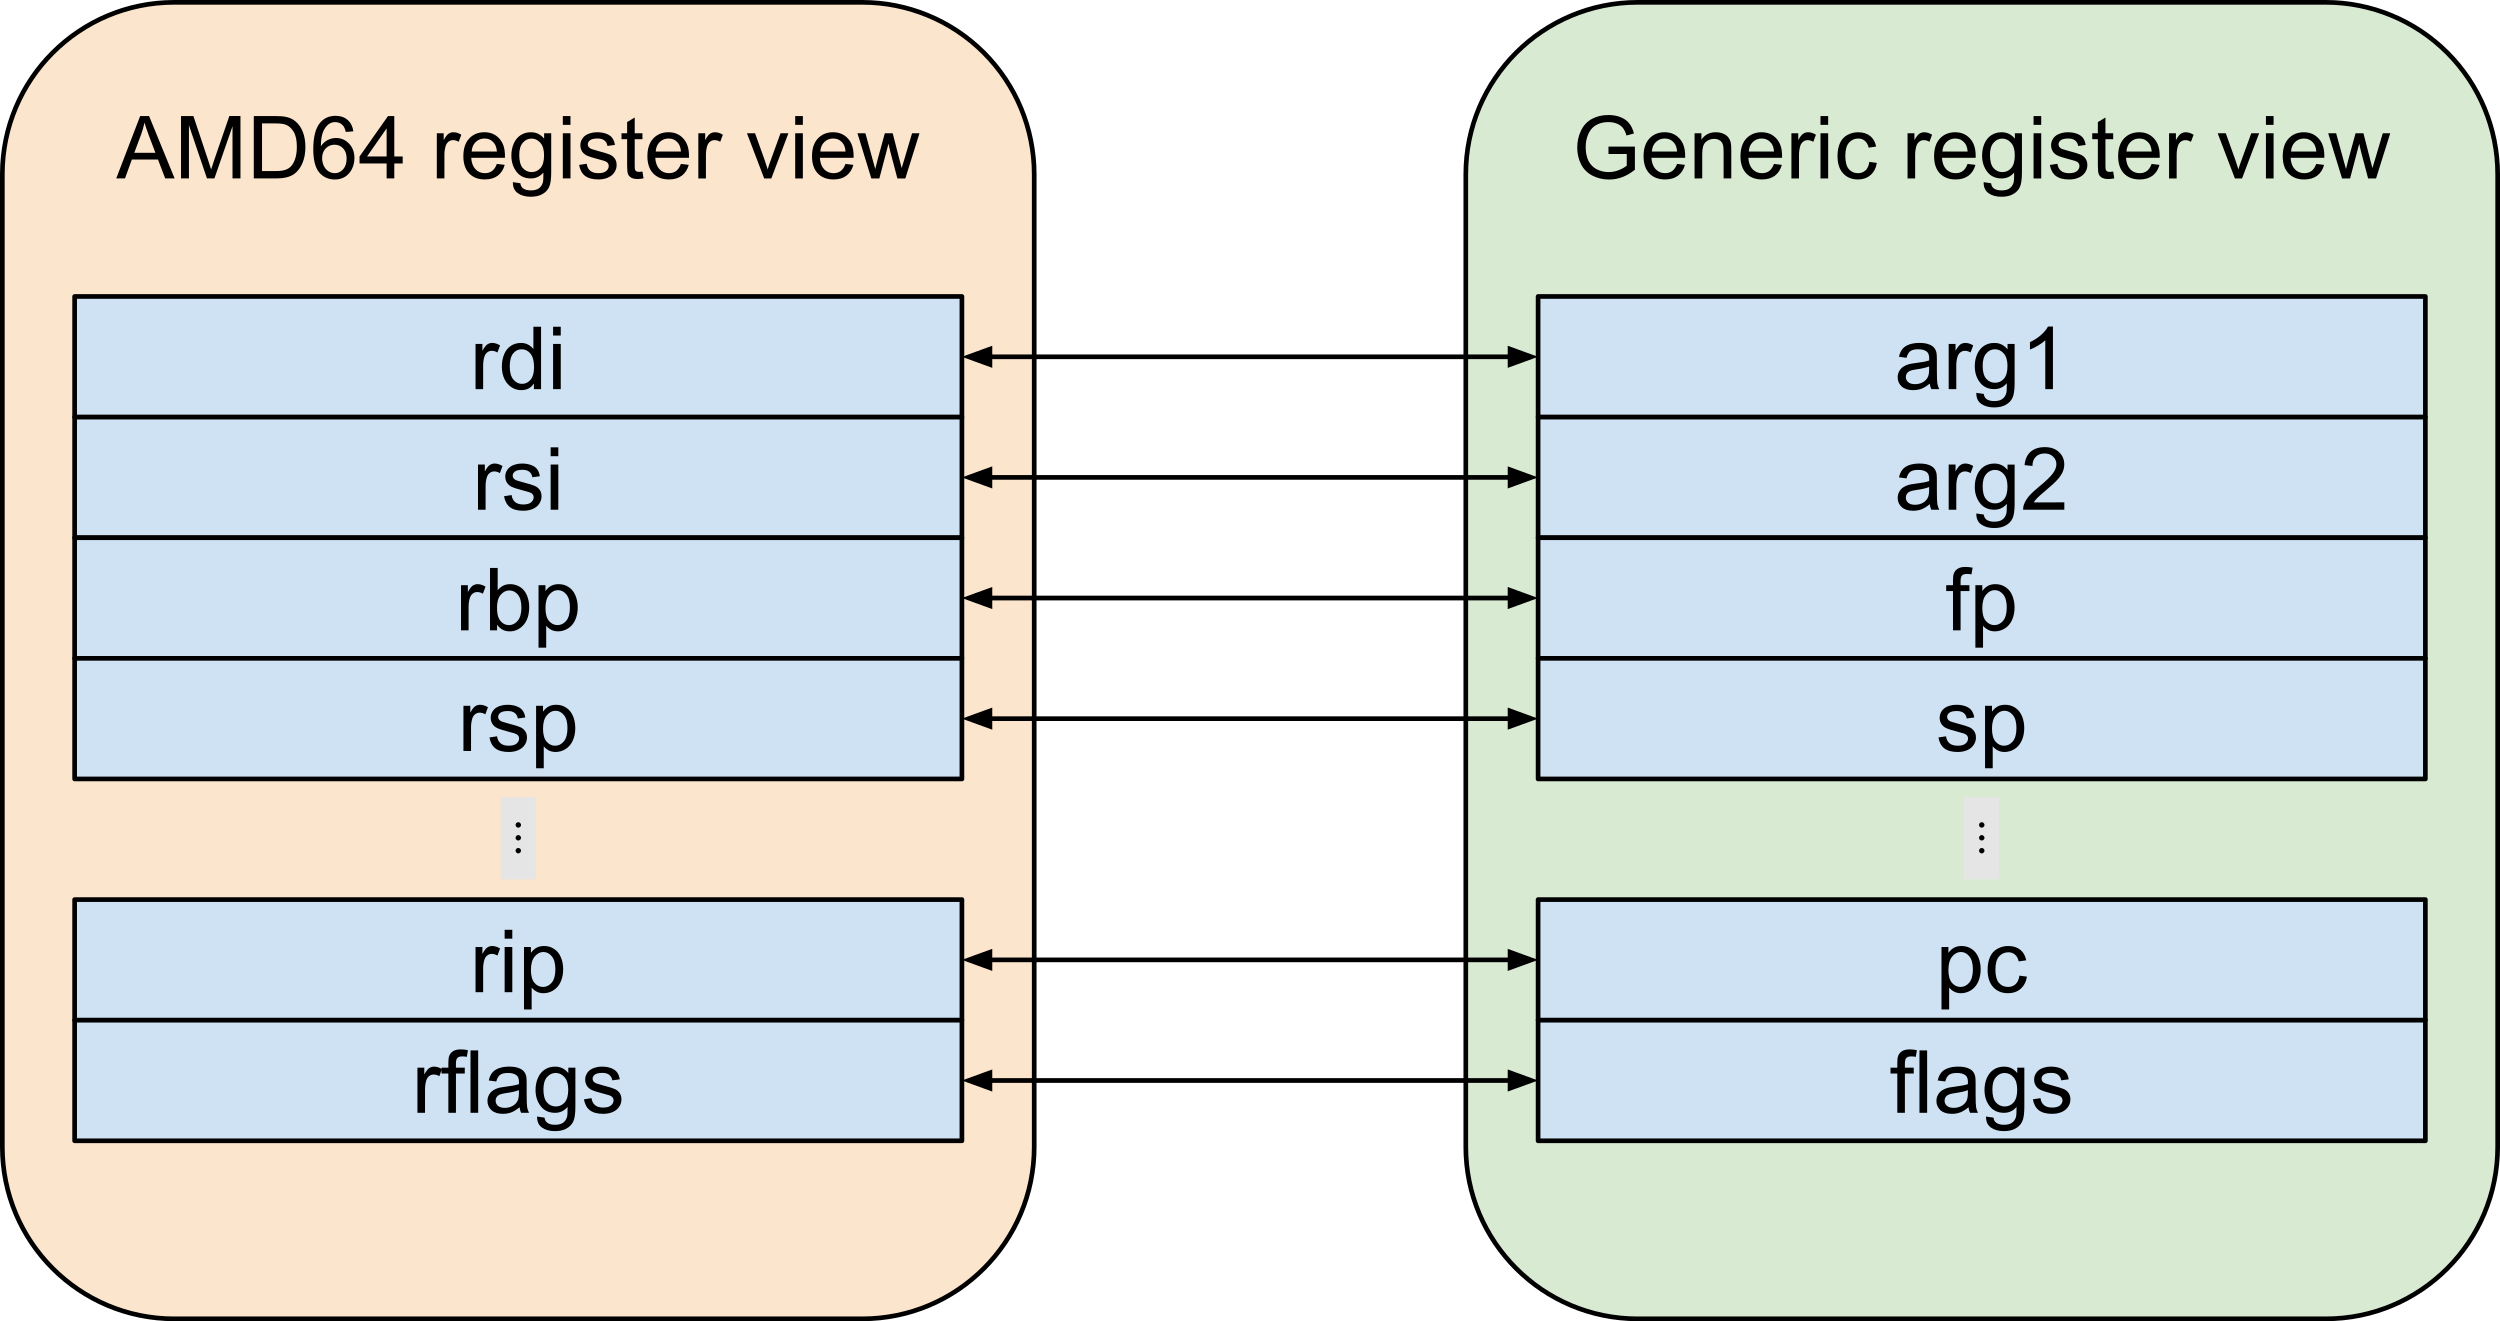 <?xml version="1.0" encoding="UTF-8" standalone="no"?>
<svg
   xmlns:dc="http://purl.org/dc/elements/1.1/"
   xmlns:cc="http://creativecommons.org/ns#"
   xmlns:rdf="http://www.w3.org/1999/02/22-rdf-syntax-ns#"
   xmlns:svg="http://www.w3.org/2000/svg"
   xmlns="http://www.w3.org/2000/svg"
   xmlns:sodipodi="http://sodipodi.sourceforge.net/DTD/sodipodi-0.dtd"
   xmlns:inkscape="http://www.inkscape.org/namespaces/inkscape"
   version="1.1"
   viewBox="0 0 535.304 282.89"
   fill="none"
   stroke="none"
   stroke-linecap="square"
   stroke-miterlimit="10"
   id="svg157"
   sodipodi:docname="debugger-register-view.svg"
   width="535.304"
   height="282.89"
   inkscape:version="1.0.1 (3bc2e813f5, 2020-09-07)">
  <defs
     id="defs161" />
  <sodipodi:namedview
     pagecolor="#ffffff"
     bordercolor="#666666"
     borderopacity="1"
     objecttolerance="10"
     gridtolerance="10"
     guidetolerance="10"
     inkscape:pageopacity="0"
     inkscape:pageshadow="2"
     inkscape:window-width="1364"
     inkscape:window-height="747"
     id="namedview159"
     showgrid="false"
     inkscape:zoom="1.0685185"
     inkscape:cx="291.32153"
     inkscape:cy="141.67529"
     inkscape:window-x="0"
     inkscape:window-y="19"
     inkscape:window-maximized="0"
     inkscape:current-layer="g155" />
  <clipPath
     id="p.0">
    <path
       d="M 0,0 H 720 V 540 H 0 Z"
       clip-rule="nonzero"
       id="path2" />
  </clipPath>
  <g
     clip-path="url(#p.0)"
     id="g155"
     transform="translate(-68.678,-16.02)">
    <path
       fill="#000000"
       fill-opacity="0"
       d="M 0,0 H 720 V 540 H 0 Z"
       fill-rule="evenodd"
       id="path5" />
    <path
       fill="#fce5cd"
       d="m 69.178,53.345 v 0 c 0,-20.338 16.487,-36.825 36.825,-36.825 h 147.295 v 0 c 9.767,0 19.133,3.88 26.039,10.786 6.906,6.906 10.786,16.273 10.786,26.039 V 261.585 c 0,20.338 -16.487,36.825 -36.825,36.825 h -147.295 c -20.338,0 -36.825,-16.487 -36.825,-36.825 z"
       fill-rule="evenodd"
       id="path7" />
    <path
       stroke="#000000"
       stroke-width="1"
       stroke-linejoin="round"
       stroke-linecap="butt"
       d="m 69.178,53.345 v 0 c 0,-20.338 16.487,-36.825 36.825,-36.825 h 147.295 v 0 c 9.767,0 19.133,3.88 26.039,10.786 6.906,6.906 10.786,16.273 10.786,26.039 V 261.585 c 0,20.338 -16.487,36.825 -36.825,36.825 h -147.295 c -20.338,0 -36.825,-16.487 -36.825,-36.825 z"
       fill-rule="evenodd"
       id="path9" />
    <path
       fill="#000000"
       d="m 93.567,54.225 5.125,-13.359 h 1.906 l 5.469,13.359 h -2.016 l -1.547,-4.047 h -5.594 l -1.469,4.047 z m 3.859,-5.484 h 4.531 l -1.406,-3.703 q -0.625,-1.688 -0.938,-2.766 -0.266,1.281 -0.719,2.547 z m 10.006,5.484 V 40.866 h 2.656 l 3.156,9.453 q 0.438,1.328 0.641,1.984 0.234,-0.734 0.703,-2.141 l 3.203,-9.297 h 2.375 V 54.225 H 118.463 V 43.053 l -3.875,11.172 h -1.594 l -3.859,-11.375 v 11.375 z m 15.588,0 V 40.866 h 4.609 q 1.547,0 2.375,0.203 1.141,0.25 1.953,0.953 1.062,0.891 1.578,2.281 0.531,1.391 0.531,3.172 0,1.516 -0.359,2.703 -0.359,1.172 -0.922,1.938 -0.547,0.766 -1.203,1.219 -0.656,0.438 -1.594,0.672 -0.938,0.219 -2.141,0.219 z m 1.766,-1.578 h 2.859 q 1.312,0 2.062,-0.234 0.75,-0.25 1.203,-0.703 0.625,-0.625 0.969,-1.688 0.359,-1.062 0.359,-2.578 0,-2.094 -0.688,-3.219 -0.688,-1.125 -1.672,-1.5 -0.703,-0.281 -2.281,-0.281 h -2.812 z m 19.551,-8.5 -1.625,0.125 q -0.219,-0.969 -0.625,-1.406 -0.656,-0.703 -1.641,-0.703 -0.781,0 -1.375,0.438 -0.766,0.562 -1.219,1.656 -0.453,1.078 -0.469,3.078 0.594,-0.891 1.453,-1.328 0.859,-0.438 1.797,-0.438 1.641,0 2.781,1.203 1.156,1.203 1.156,3.109 0,1.266 -0.547,2.344 -0.531,1.078 -1.484,1.656 -0.938,0.578 -2.141,0.578 -2.062,0 -3.359,-1.5 -1.281,-1.516 -1.281,-4.984 0,-3.875 1.422,-5.625 1.25,-1.531 3.375,-1.531 1.562,0 2.562,0.891 1.016,0.875 1.219,2.438 z m -6.688,5.75 q 0,0.844 0.359,1.625 0.359,0.766 1,1.172 0.641,0.406 1.359,0.406 1.031,0 1.781,-0.828 0.75,-0.844 0.75,-2.281 0,-1.391 -0.734,-2.188 -0.734,-0.797 -1.859,-0.797 -1.109,0 -1.891,0.797 -0.766,0.797 -0.766,2.094 z m 13.813,4.328 v -3.203 h -5.797 v -1.5 l 6.094,-8.656 h 1.344 v 8.656 h 1.797 v 1.5 h -1.797 v 3.203 z m 0,-4.703 v -6.016 l -4.188,6.016 z m 10.747,4.703 v -9.672 h 1.469 v 1.469 q 0.562,-1.031 1.031,-1.359 0.484,-0.328 1.062,-0.328 0.828,0 1.688,0.531 l -0.562,1.516 q -0.609,-0.359 -1.203,-0.359 -0.547,0 -0.969,0.328 -0.422,0.328 -0.609,0.891 -0.281,0.875 -0.281,1.922 v 5.062 z m 12.853,-3.109 1.688,0.203 q -0.406,1.484 -1.484,2.312 -1.078,0.812 -2.766,0.812 -2.125,0 -3.375,-1.297 -1.234,-1.312 -1.234,-3.672 0,-2.453 1.25,-3.797 1.266,-1.344 3.266,-1.344 1.938,0 3.156,1.328 1.234,1.312 1.234,3.703 0,0.156 0,0.438 h -7.219 q 0.094,1.594 0.906,2.453 0.812,0.844 2.016,0.844 0.906,0 1.547,-0.469 0.641,-0.484 1.016,-1.516 z m -5.391,-2.656 h 5.406 q -0.109,-1.219 -0.625,-1.828 -0.781,-0.953 -2.031,-0.953 -1.125,0 -1.906,0.766 -0.766,0.75 -0.844,2.016 z m 8.829,6.562 1.594,0.234 q 0.109,0.75 0.562,1.078 0.609,0.453 1.672,0.453 1.141,0 1.75,-0.453 0.625,-0.453 0.844,-1.266 0.125,-0.5 0.109,-2.109 -1.062,1.266 -2.672,1.266 -2,0 -3.094,-1.438 -1.094,-1.438 -1.094,-3.453 0,-1.391 0.5,-2.562 0.516,-1.172 1.453,-1.797 0.953,-0.641 2.25,-0.641 1.703,0 2.812,1.375 v -1.156 h 1.516 v 8.359 q 0,2.266 -0.469,3.203 -0.453,0.938 -1.453,1.484 -0.984,0.547 -2.453,0.547 -1.719,0 -2.797,-0.781 -1.062,-0.766 -1.031,-2.344 z m 1.359,-5.812 q 0,1.906 0.75,2.781 0.766,0.875 1.906,0.875 1.125,0 1.891,-0.859 0.766,-0.875 0.766,-2.734 0,-1.781 -0.797,-2.672 -0.781,-0.906 -1.891,-0.906 -1.094,0 -1.859,0.891 -0.766,0.875 -0.766,2.625 z m 9.329,-6.453 v -1.891 h 1.641 v 1.891 z m 0,11.469 v -9.672 h 1.641 v 9.672 z m 3.489,-2.891 1.625,-0.25 q 0.125,0.969 0.75,1.5 0.625,0.516 1.75,0.516 1.125,0 1.672,-0.453 0.547,-0.469 0.547,-1.094 0,-0.547 -0.484,-0.875 -0.328,-0.219 -1.672,-0.547 -1.812,-0.469 -2.516,-0.797 -0.688,-0.328 -1.047,-0.906 -0.359,-0.594 -0.359,-1.312 0,-0.641 0.297,-1.188 0.297,-0.562 0.812,-0.922 0.375,-0.281 1.031,-0.469 0.672,-0.203 1.422,-0.203 1.141,0 2,0.328 0.859,0.328 1.266,0.891 0.422,0.562 0.578,1.5 l -1.609,0.219 q -0.109,-0.75 -0.641,-1.172 -0.516,-0.422 -1.469,-0.422 -1.141,0 -1.625,0.375 -0.469,0.375 -0.469,0.875 0,0.312 0.188,0.578 0.203,0.266 0.641,0.438 0.234,0.094 1.438,0.422 1.75,0.453 2.438,0.75 0.688,0.297 1.078,0.859 0.391,0.562 0.391,1.406 0,0.828 -0.484,1.547 -0.469,0.719 -1.375,1.125 -0.906,0.391 -2.047,0.391 -1.875,0 -2.875,-0.781 -0.984,-0.781 -1.25,-2.328 z m 13.562,1.422 0.234,1.453 q -0.688,0.141 -1.234,0.141 -0.891,0 -1.391,-0.281 -0.484,-0.281 -0.688,-0.734 -0.203,-0.469 -0.203,-1.938 v -5.578 h -1.203 v -1.266 h 1.203 v -2.391 l 1.625,-0.984 v 3.375 h 1.656 v 1.266 h -1.656 v 5.672 q 0,0.688 0.078,0.891 0.094,0.203 0.281,0.328 0.203,0.109 0.578,0.109 0.266,0 0.719,-0.062 z m 8.23,-1.641 1.688,0.203 q -0.406,1.484 -1.484,2.312 -1.078,0.812 -2.766,0.812 -2.125,0 -3.375,-1.297 -1.234,-1.312 -1.234,-3.672 0,-2.453 1.25,-3.797 1.266,-1.344 3.266,-1.344 1.938,0 3.156,1.328 1.234,1.312 1.234,3.703 0,0.156 0,0.438 h -7.219 q 0.094,1.594 0.906,2.453 0.812,0.844 2.016,0.844 0.906,0 1.547,-0.469 0.641,-0.484 1.016,-1.516 z m -5.391,-2.656 h 5.406 q -0.109,-1.219 -0.625,-1.828 -0.781,-0.953 -2.031,-0.953 -1.125,0 -1.906,0.766 -0.766,0.75 -0.844,2.016 z m 9.126,5.766 v -9.672 h 1.469 v 1.469 q 0.562,-1.031 1.031,-1.359 0.484,-0.328 1.062,-0.328 0.828,0 1.688,0.531 l -0.562,1.516 q -0.609,-0.359 -1.203,-0.359 -0.547,0 -0.969,0.328 -0.422,0.328 -0.609,0.891 -0.281,0.875 -0.281,1.922 v 5.062 z m 14.099,0 -3.688,-9.672 h 1.734 l 2.078,5.797 q 0.328,0.938 0.625,1.938 0.203,-0.766 0.609,-1.828 l 2.141,-5.906 h 1.688 l -3.656,9.672 z m 6.641,-11.469 v -1.891 h 1.641 v 1.891 z m 0,11.469 v -9.672 h 1.641 v 9.672 z m 10.77,-3.109 1.688,0.203 q -0.406,1.484 -1.484,2.312 -1.078,0.812 -2.766,0.812 -2.125,0 -3.375,-1.297 -1.234,-1.312 -1.234,-3.672 0,-2.453 1.25,-3.797 1.266,-1.344 3.266,-1.344 1.938,0 3.156,1.328 1.234,1.312 1.234,3.703 0,0.156 0,0.438 h -7.219 q 0.094,1.594 0.906,2.453 0.812,0.844 2.016,0.844 0.906,0 1.547,-0.469 0.641,-0.484 1.016,-1.516 z m -5.391,-2.656 h 5.406 q -0.109,-1.219 -0.625,-1.828 -0.781,-0.953 -2.031,-0.953 -1.125,0 -1.906,0.766 -0.766,0.75 -0.844,2.016 z m 10.923,5.766 -2.969,-9.672 h 1.703 l 1.531,5.578 0.578,2.078 q 0.047,-0.156 0.5,-2 l 1.547,-5.656 h 1.688 l 1.438,5.609 0.484,1.844 0.562,-1.859 1.656,-5.594 h 1.594 l -3.031,9.672 h -1.703 l -1.531,-5.797 -0.375,-1.641 -1.953,7.438 z"
       fill-rule="nonzero"
       id="path11" />
    <path
       fill="#d9ead3"
       d="m 382.538,53.345 v 0 c 0,-20.338 16.487,-36.825 36.825,-36.825 h 147.295 v 0 c 9.767,0 19.133,3.88 26.039,10.786 6.906,6.906 10.786,16.273 10.786,26.039 V 261.585 c 0,20.338 -16.487,36.825 -36.825,36.825 H 419.363 c -20.338,0 -36.825,-16.487 -36.825,-36.825 z"
       fill-rule="evenodd"
       id="path13" />
    <path
       stroke="#000000"
       stroke-width="1"
       stroke-linejoin="round"
       stroke-linecap="butt"
       d="m 382.538,53.345 v 0 c 0,-20.338 16.487,-36.825 36.825,-36.825 h 147.295 v 0 c 9.767,0 19.133,3.88 26.039,10.786 6.906,6.906 10.786,16.273 10.786,26.039 V 261.585 c 0,20.338 -16.487,36.825 -36.825,36.825 H 419.363 c -20.338,0 -36.825,-16.487 -36.825,-36.825 z"
       fill-rule="evenodd"
       id="path15" />
    <path
       fill="#000000"
       d="m 413.087,48.991 v -1.578 h 5.656 v 4.953 q -1.297,1.047 -2.688,1.578 -1.375,0.516 -2.844,0.516 -1.969,0 -3.578,-0.844 -1.609,-0.844 -2.422,-2.438 -0.812,-1.594 -0.812,-3.562 0,-1.953 0.812,-3.641 0.812,-1.688 2.344,-2.5 1.531,-0.828 3.516,-0.828 1.453,0 2.625,0.469 1.172,0.469 1.828,1.312 0.672,0.828 1.016,2.172 l -1.594,0.438 q -0.297,-1.016 -0.75,-1.594 -0.438,-0.594 -1.266,-0.938 -0.828,-0.344 -1.844,-0.344 -1.203,0 -2.094,0.375 -0.891,0.359 -1.438,0.969 -0.531,0.594 -0.828,1.312 -0.516,1.234 -0.516,2.688 0,1.781 0.609,2.984 0.625,1.203 1.797,1.797 1.172,0.578 2.5,0.578 1.141,0 2.234,-0.438 1.094,-0.453 1.656,-0.953 v -2.484 z m 14.683,2.125 1.688,0.203 q -0.406,1.484 -1.484,2.312 -1.078,0.812 -2.766,0.812 -2.125,0 -3.375,-1.297 -1.234,-1.312 -1.234,-3.672 0,-2.453 1.25,-3.797 1.266,-1.344 3.266,-1.344 1.938,0 3.156,1.328 1.234,1.312 1.234,3.703 0,0.156 0,0.438 h -7.219 q 0.094,1.594 0.906,2.453 0.812,0.844 2.016,0.844 0.906,0 1.547,-0.469 0.641,-0.484 1.016,-1.516 z m -5.391,-2.656 h 5.406 q -0.109,-1.219 -0.625,-1.828 -0.781,-0.953 -2.031,-0.953 -1.125,0 -1.906,0.766 -0.766,0.75 -0.844,2.016 z m 9.141,5.766 v -9.672 h 1.469 v 1.375 q 1.062,-1.594 3.078,-1.594 0.875,0 1.609,0.312 0.734,0.312 1.094,0.828 0.375,0.5 0.516,1.203 0.094,0.453 0.094,1.594 v 5.953 h -1.641 v -5.891 q 0,-1 -0.203,-1.484 -0.188,-0.5 -0.672,-0.797 -0.484,-0.297 -1.141,-0.297 -1.047,0 -1.812,0.672 -0.75,0.656 -0.75,2.516 v 5.281 z m 17.001,-3.109 1.688,0.203 q -0.406,1.484 -1.484,2.312 -1.078,0.812 -2.766,0.812 -2.125,0 -3.375,-1.297 -1.234,-1.312 -1.234,-3.672 0,-2.453 1.25,-3.797 1.266,-1.344 3.266,-1.344 1.938,0 3.156,1.328 1.234,1.312 1.234,3.703 0,0.156 0,0.438 h -7.219 q 0.094,1.594 0.906,2.453 0.812,0.844 2.016,0.844 0.906,0 1.547,-0.469 0.641,-0.484 1.016,-1.516 z m -5.391,-2.656 h 5.406 q -0.109,-1.219 -0.625,-1.828 -0.781,-0.953 -2.031,-0.953 -1.125,0 -1.906,0.766 -0.766,0.75 -0.844,2.016 z m 9.126,5.766 v -9.672 h 1.469 v 1.469 q 0.562,-1.031 1.031,-1.359 0.484,-0.328 1.062,-0.328 0.828,0 1.688,0.531 l -0.562,1.516 q -0.609,-0.359 -1.203,-0.359 -0.547,0 -0.969,0.328 -0.422,0.328 -0.609,0.891 -0.281,0.875 -0.281,1.922 v 5.062 z m 6.228,-11.469 v -1.891 h 1.641 v 1.891 z m 0,11.469 v -9.672 h 1.641 v 9.672 z m 10.457,-3.547 1.609,0.219 q -0.266,1.656 -1.359,2.609 -1.078,0.938 -2.672,0.938 -1.984,0 -3.188,-1.297 -1.203,-1.297 -1.203,-3.719 0,-1.578 0.516,-2.75 0.516,-1.172 1.578,-1.75 1.062,-0.594 2.312,-0.594 1.578,0 2.578,0.797 1,0.797 1.281,2.266 l -1.594,0.234 q -0.234,-0.969 -0.812,-1.453 -0.578,-0.5 -1.391,-0.5 -1.234,0 -2.016,0.891 -0.781,0.891 -0.781,2.812 0,1.953 0.75,2.844 0.75,0.875 1.953,0.875 0.969,0 1.609,-0.594 0.656,-0.594 0.828,-1.828 z m 8.183,3.547 v -9.672 h 1.469 v 1.469 q 0.562,-1.031 1.031,-1.359 0.484,-0.328 1.062,-0.328 0.828,0 1.688,0.531 l -0.562,1.516 q -0.609,-0.359 -1.203,-0.359 -0.547,0 -0.969,0.328 -0.422,0.328 -0.609,0.891 -0.281,0.875 -0.281,1.922 v 5.062 z m 12.853,-3.109 1.688,0.203 q -0.406,1.484 -1.484,2.312 -1.078,0.812 -2.766,0.812 -2.125,0 -3.375,-1.297 -1.234,-1.312 -1.234,-3.672 0,-2.453 1.25,-3.797 1.266,-1.344 3.266,-1.344 1.938,0 3.156,1.328 1.234,1.312 1.234,3.703 0,0.156 0,0.438 h -7.219 q 0.094,1.594 0.906,2.453 0.812,0.844 2.016,0.844 0.906,0 1.547,-0.469 0.641,-0.484 1.016,-1.516 z m -5.391,-2.656 h 5.406 q -0.109,-1.219 -0.625,-1.828 -0.781,-0.953 -2.031,-0.953 -1.125,0 -1.906,0.766 -0.766,0.75 -0.844,2.016 z m 8.829,6.562 1.594,0.234 q 0.109,0.75 0.562,1.078 0.609,0.453 1.672,0.453 1.141,0 1.75,-0.453 0.625,-0.453 0.844,-1.266 0.125,-0.5 0.109,-2.109 -1.062,1.266 -2.672,1.266 -2,0 -3.094,-1.438 -1.094,-1.438 -1.094,-3.453 0,-1.391 0.5,-2.562 0.516,-1.172 1.453,-1.797 0.953,-0.641 2.25,-0.641 1.703,0 2.812,1.375 v -1.156 h 1.516 v 8.359 q 0,2.266 -0.469,3.203 -0.453,0.938 -1.453,1.484 -0.984,0.547 -2.453,0.547 -1.719,0 -2.797,-0.781 -1.062,-0.766 -1.031,-2.344 z m 1.359,-5.812 q 0,1.906 0.75,2.781 0.766,0.875 1.906,0.875 1.125,0 1.891,-0.859 0.766,-0.875 0.766,-2.734 0,-1.781 -0.797,-2.672 -0.781,-0.906 -1.891,-0.906 -1.094,0 -1.859,0.891 -0.766,0.875 -0.766,2.625 z m 9.329,-6.453 v -1.891 h 1.641 v 1.891 z m 0,11.469 v -9.672 h 1.641 v 9.672 z m 3.489,-2.891 1.625,-0.25 q 0.125,0.969 0.75,1.5 0.625,0.516 1.75,0.516 1.125,0 1.672,-0.453 0.547,-0.469 0.547,-1.094 0,-0.547 -0.484,-0.875 -0.328,-0.219 -1.672,-0.547 -1.812,-0.469 -2.516,-0.797 -0.688,-0.328 -1.047,-0.906 -0.359,-0.594 -0.359,-1.312 0,-0.641 0.297,-1.188 0.297,-0.562 0.812,-0.922 0.375,-0.281 1.031,-0.469 0.672,-0.203 1.422,-0.203 1.141,0 2,0.328 0.859,0.328 1.266,0.891 0.422,0.562 0.578,1.5 l -1.609,0.219 q -0.109,-0.75 -0.641,-1.172 -0.516,-0.422 -1.469,-0.422 -1.141,0 -1.625,0.375 -0.469,0.375 -0.469,0.875 0,0.312 0.188,0.578 0.203,0.266 0.641,0.438 0.234,0.094 1.438,0.422 1.75,0.453 2.438,0.75 0.688,0.297 1.078,0.859 0.391,0.562 0.391,1.406 0,0.828 -0.484,1.547 -0.469,0.719 -1.375,1.125 -0.906,0.391 -2.047,0.391 -1.875,0 -2.875,-0.781 -0.984,-0.781 -1.25,-2.328 z m 13.562,1.422 0.234,1.453 q -0.688,0.141 -1.234,0.141 -0.891,0 -1.391,-0.281 -0.484,-0.281 -0.688,-0.734 -0.203,-0.469 -0.203,-1.938 v -5.578 h -1.203 v -1.266 h 1.203 v -2.391 l 1.625,-0.984 v 3.375 h 1.656 v 1.266 h -1.656 v 5.672 q 0,0.688 0.078,0.891 0.094,0.203 0.281,0.328 0.203,0.109 0.578,0.109 0.266,0 0.719,-0.062 z m 8.23,-1.641 1.688,0.203 q -0.406,1.484 -1.484,2.312 -1.078,0.812 -2.766,0.812 -2.125,0 -3.375,-1.297 -1.234,-1.312 -1.234,-3.672 0,-2.453 1.25,-3.797 1.266,-1.344 3.266,-1.344 1.938,0 3.156,1.328 1.234,1.312 1.234,3.703 0,0.156 0,0.438 h -7.219 q 0.094,1.594 0.906,2.453 0.812,0.844 2.016,0.844 0.906,0 1.547,-0.469 0.641,-0.484 1.016,-1.516 z m -5.391,-2.656 h 5.406 q -0.109,-1.219 -0.625,-1.828 -0.781,-0.953 -2.031,-0.953 -1.125,0 -1.906,0.766 -0.766,0.75 -0.844,2.016 z m 9.126,5.766 v -9.672 h 1.469 v 1.469 q 0.562,-1.031 1.031,-1.359 0.484,-0.328 1.062,-0.328 0.828,0 1.688,0.531 l -0.562,1.516 q -0.609,-0.359 -1.203,-0.359 -0.547,0 -0.969,0.328 -0.422,0.328 -0.609,0.891 -0.281,0.875 -0.281,1.922 v 5.062 z m 14.099,0 -3.688,-9.672 h 1.734 l 2.078,5.797 q 0.328,0.938 0.625,1.938 0.203,-0.766 0.609,-1.828 l 2.141,-5.906 h 1.688 l -3.656,9.672 z m 6.641,-11.469 v -1.891 h 1.641 v 1.891 z m 0,11.469 v -9.672 h 1.641 v 9.672 z m 10.77,-3.109 1.688,0.203 q -0.406,1.484 -1.484,2.312 -1.078,0.812 -2.766,0.812 -2.125,0 -3.375,-1.297 -1.234,-1.312 -1.234,-3.672 0,-2.453 1.25,-3.797 1.266,-1.344 3.266,-1.344 1.938,0 3.156,1.328 1.234,1.312 1.234,3.703 0,0.156 0,0.438 h -7.219 q 0.094,1.594 0.906,2.453 0.812,0.844 2.016,0.844 0.906,0 1.547,-0.469 0.641,-0.484 1.016,-1.516 z m -5.391,-2.656 h 5.406 q -0.109,-1.219 -0.625,-1.828 -0.781,-0.953 -2.031,-0.953 -1.125,0 -1.906,0.766 -0.766,0.75 -0.844,2.016 z m 10.923,5.766 -2.969,-9.672 h 1.703 l 1.531,5.578 0.578,2.078 q 0.047,-0.156 0.5,-2 l 1.547,-5.656 h 1.688 l 1.438,5.609 0.484,1.844 0.562,-1.859 1.656,-5.594 h 1.594 l -3.031,9.672 h -1.703 l -1.531,-5.797 -0.375,-1.641 -1.953,7.438 z"
       fill-rule="nonzero"
       id="path17" />
    <path
       fill="#cfe2f3"
       d="m 84.659,79.504 h 189.984 v 25.827 H 84.659 Z"
       fill-rule="evenodd"
       id="path19" />
    <path
       stroke="#000000"
       stroke-width="1"
       stroke-linejoin="round"
       stroke-linecap="butt"
       d="m 84.659,79.504 h 189.984 v 25.827 H 84.659 Z"
       fill-rule="evenodd"
       id="path21" />
    <path
       fill="#000000"
       d="m 170.503,99.337 v -9.672 h 1.469 v 1.469 q 0.562,-1.031 1.031,-1.359 0.484,-0.328 1.062,-0.328 0.828,0 1.688,0.531 l -0.562,1.516 q -0.609,-0.359 -1.203,-0.359 -0.547,0 -0.969,0.328 -0.422,0.328 -0.609,0.891 -0.281,0.875 -0.281,1.922 v 5.062 z m 12.494,0 v -1.219 q -0.906,1.438 -2.703,1.438 -1.156,0 -2.125,-0.641 -0.969,-0.641 -1.5,-1.781 -0.531,-1.141 -0.531,-2.625 0,-1.453 0.484,-2.625 0.484,-1.188 1.438,-1.812 0.969,-0.625 2.172,-0.625 0.875,0 1.547,0.375 0.688,0.359 1.109,0.953 v -4.797 h 1.641 V 99.337 Z m -5.172,-4.828 q 0,1.859 0.781,2.781 0.781,0.922 1.844,0.922 1.078,0 1.828,-0.875 0.75,-0.891 0.75,-2.688 0,-1.984 -0.766,-2.906 -0.766,-0.938 -1.891,-0.938 -1.078,0 -1.812,0.891 -0.734,0.891 -0.734,2.812 z m 9.282,-6.641 v -1.891 h 1.641 v 1.891 z m 0,11.469 v -9.672 h 1.641 v 9.672 z"
       fill-rule="nonzero"
       id="path23" />
    <path
       fill="#cfe2f3"
       d="m 84.659,105.331 h 189.984 v 25.827 H 84.659 Z"
       fill-rule="evenodd"
       id="path25" />
    <path
       stroke="#000000"
       stroke-width="1"
       stroke-linejoin="round"
       stroke-linecap="butt"
       d="m 84.659,105.331 h 189.984 v 25.827 H 84.659 Z"
       fill-rule="evenodd"
       id="path27" />
    <path
       fill="#000000"
       d="m 171.027,125.164 v -9.672 h 1.469 v 1.469 q 0.562,-1.031 1.031,-1.359 0.484,-0.328 1.062,-0.328 0.828,0 1.688,0.531 l -0.562,1.516 q -0.609,-0.359 -1.203,-0.359 -0.547,0 -0.969,0.328 -0.422,0.328 -0.609,0.891 -0.281,0.875 -0.281,1.922 v 5.062 z m 5.572,-2.891 1.625,-0.25 q 0.125,0.969 0.75,1.5 0.625,0.516 1.75,0.516 1.125,0 1.672,-0.453 0.547,-0.469 0.547,-1.094 0,-0.547 -0.484,-0.875 -0.328,-0.219 -1.672,-0.547 -1.812,-0.469 -2.516,-0.797 -0.688,-0.328 -1.047,-0.906 -0.359,-0.594 -0.359,-1.312 0,-0.641 0.297,-1.188 0.297,-0.562 0.812,-0.922 0.375,-0.281 1.031,-0.469 0.672,-0.203 1.422,-0.203 1.141,0 2,0.328 0.859,0.328 1.266,0.891 0.422,0.562 0.578,1.5 l -1.609,0.219 q -0.109,-0.75 -0.641,-1.172 -0.516,-0.422 -1.469,-0.422 -1.141,0 -1.625,0.375 -0.469,0.375 -0.469,0.875 0,0.312 0.188,0.578 0.203,0.266 0.641,0.438 0.234,0.094 1.438,0.422 1.75,0.453 2.438,0.75 0.688,0.297 1.078,0.859 0.391,0.562 0.391,1.406 0,0.828 -0.484,1.547 -0.469,0.719 -1.375,1.125 -0.906,0.391 -2.047,0.391 -1.875,0 -2.875,-0.781 -0.984,-0.781 -1.25,-2.328 z m 9.984,-8.578 v -1.891 h 1.641 v 1.891 z m 0,11.469 v -9.672 h 1.641 v 9.672 z"
       fill-rule="nonzero"
       id="path29" />
    <path
       fill="#cfe2f3"
       d="m 84.659,131.157 h 189.984 v 25.827 H 84.659 Z"
       fill-rule="evenodd"
       id="path31" />
    <path
       stroke="#000000"
       stroke-width="1"
       stroke-linejoin="round"
       stroke-linecap="butt"
       d="m 84.659,131.157 h 189.984 v 25.827 H 84.659 Z"
       fill-rule="evenodd"
       id="path33" />
    <path
       fill="#000000"
       d="m 167.388,150.991 v -9.672 h 1.469 v 1.469 q 0.562,-1.031 1.031,-1.359 0.484,-0.328 1.062,-0.328 0.828,0 1.688,0.531 l -0.562,1.516 q -0.609,-0.359 -1.203,-0.359 -0.547,0 -0.969,0.328 -0.422,0.328 -0.609,0.891 -0.281,0.875 -0.281,1.922 v 5.062 z m 7.728,0 h -1.516 v -13.359 h 1.641 v 4.766 q 1.047,-1.297 2.656,-1.297 0.891,0 1.688,0.359 0.797,0.359 1.312,1.016 0.516,0.641 0.797,1.562 0.297,0.922 0.297,1.969 0,2.484 -1.234,3.844 -1.219,1.359 -2.953,1.359 -1.703,0 -2.688,-1.438 z m -0.016,-4.906 q 0,1.734 0.484,2.516 0.766,1.266 2.094,1.266 1.078,0 1.859,-0.938 0.781,-0.938 0.781,-2.781 0,-1.891 -0.75,-2.797 -0.75,-0.906 -1.828,-0.906 -1.062,0 -1.859,0.938 -0.781,0.938 -0.781,2.703 z m 8.891,8.609 v -13.375 h 1.484 v 1.25 q 0.531,-0.734 1.188,-1.094 0.672,-0.375 1.625,-0.375 1.234,0 2.172,0.641 0.953,0.625 1.438,1.797 0.484,1.156 0.484,2.547 0,1.484 -0.531,2.672 -0.531,1.188 -1.547,1.828 -1.016,0.625 -2.141,0.625 -0.812,0 -1.469,-0.344 -0.656,-0.344 -1.062,-0.875 v 4.703 z m 1.484,-8.484 q 0,1.859 0.75,2.766 0.766,0.891 1.828,0.891 1.094,0 1.875,-0.922 0.781,-0.938 0.781,-2.875 0,-1.844 -0.766,-2.766 -0.75,-0.922 -1.812,-0.922 -1.047,0 -1.859,0.984 -0.797,0.969 -0.797,2.844 z"
       fill-rule="nonzero"
       id="path35" />
    <path
       fill="#cfe2f3"
       d="m 84.659,156.984 h 189.984 v 25.827 H 84.659 Z"
       fill-rule="evenodd"
       id="path37" />
    <path
       stroke="#000000"
       stroke-width="1"
       stroke-linejoin="round"
       stroke-linecap="butt"
       d="m 84.659,156.984 h 189.984 v 25.827 H 84.659 Z"
       fill-rule="evenodd"
       id="path39" />
    <path
       fill="#000000"
       d="m 167.911,176.818 v -9.672 h 1.469 v 1.469 q 0.562,-1.031 1.031,-1.359 0.484,-0.328 1.062,-0.328 0.828,0 1.688,0.531 l -0.562,1.516 q -0.609,-0.359 -1.203,-0.359 -0.547,0 -0.969,0.328 -0.422,0.328 -0.609,0.891 -0.281,0.875 -0.281,1.922 v 5.062 z m 5.572,-2.891 1.625,-0.25 q 0.125,0.969 0.75,1.5 0.625,0.516 1.75,0.516 1.125,0 1.672,-0.453 0.547,-0.469 0.547,-1.094 0,-0.547 -0.484,-0.875 -0.328,-0.219 -1.672,-0.547 -1.812,-0.469 -2.516,-0.797 -0.688,-0.328 -1.047,-0.906 -0.359,-0.594 -0.359,-1.312 0,-0.641 0.297,-1.188 0.297,-0.562 0.812,-0.922 0.375,-0.281 1.031,-0.469 0.672,-0.203 1.422,-0.203 1.141,0 2,0.328 0.859,0.328 1.266,0.891 0.422,0.562 0.578,1.5 l -1.609,0.219 q -0.109,-0.75 -0.641,-1.172 -0.516,-0.422 -1.469,-0.422 -1.141,0 -1.625,0.375 -0.469,0.375 -0.469,0.875 0,0.312 0.188,0.578 0.203,0.266 0.641,0.438 0.234,0.094 1.438,0.422 1.75,0.453 2.438,0.75 0.688,0.297 1.078,0.859 0.391,0.562 0.391,1.406 0,0.828 -0.484,1.547 -0.469,0.719 -1.375,1.125 -0.906,0.391 -2.047,0.391 -1.875,0 -2.875,-0.781 -0.984,-0.781 -1.25,-2.328 z m 9.984,6.594 v -13.375 h 1.484 v 1.25 q 0.531,-0.734 1.188,-1.094 0.672,-0.375 1.625,-0.375 1.234,0 2.172,0.641 0.953,0.625 1.438,1.797 0.484,1.156 0.484,2.547 0,1.484 -0.531,2.672 -0.531,1.188 -1.547,1.828 -1.016,0.625 -2.141,0.625 -0.812,0 -1.469,-0.344 -0.656,-0.344 -1.062,-0.875 v 4.703 z m 1.484,-8.484 q 0,1.859 0.75,2.766 0.766,0.891 1.828,0.891 1.094,0 1.875,-0.922 0.781,-0.938 0.781,-2.875 0,-1.844 -0.766,-2.766 -0.75,-0.922 -1.812,-0.922 -1.047,0 -1.859,0.984 -0.797,0.969 -0.797,2.844 z"
       fill-rule="nonzero"
       id="path41" />
    <path
       fill="#cfe2f3"
       d="m 84.659,208.638 h 189.984 v 25.827 H 84.659 Z"
       fill-rule="evenodd"
       id="path43" />
    <path
       stroke="#000000"
       stroke-width="1"
       stroke-linejoin="round"
       stroke-linecap="butt"
       d="m 84.659,208.638 h 189.984 v 25.827 H 84.659 Z"
       fill-rule="evenodd"
       id="path45" />
    <path
       fill="#000000"
       d="m 170.503,228.471 v -9.672 h 1.469 v 1.469 q 0.562,-1.031 1.031,-1.359 0.484,-0.328 1.062,-0.328 0.828,0 1.688,0.531 l -0.562,1.516 q -0.609,-0.359 -1.203,-0.359 -0.547,0 -0.969,0.328 -0.422,0.328 -0.609,0.891 -0.281,0.875 -0.281,1.922 v 5.062 z m 6.228,-11.469 v -1.891 h 1.641 v 1.891 z m 0,11.469 v -9.672 h 1.641 v 9.672 z m 4.145,3.703 v -13.375 h 1.484 v 1.25 q 0.531,-0.734 1.188,-1.094 0.672,-0.375 1.625,-0.375 1.234,0 2.172,0.641 0.953,0.625 1.438,1.797 0.484,1.156 0.484,2.547 0,1.484 -0.531,2.672 -0.531,1.188 -1.547,1.828 -1.016,0.625 -2.141,0.625 -0.812,0 -1.469,-0.344 -0.656,-0.344 -1.062,-0.875 v 4.703 z m 1.484,-8.484 q 0,1.859 0.75,2.766 0.766,0.891 1.828,0.891 1.094,0 1.875,-0.922 0.781,-0.938 0.781,-2.875 0,-1.844 -0.766,-2.766 -0.75,-0.922 -1.812,-0.922 -1.047,0 -1.859,0.984 -0.797,0.969 -0.797,2.844 z"
       fill-rule="nonzero"
       id="path47" />
    <path
       fill="#000000"
       fill-opacity="0"
       d="M 84.659,182.811 H 274.643 V 208.638 H 84.659 Z"
       fill-rule="evenodd"
       id="path49" />
    <path
       fill="#e5e5e5"
       d="m 175.901,186.724 h 7.5 v 17.6 h -7.5 z"
       fill-rule="nonzero"
       id="path51" />
    <path
       fill="#000000"
       fill-opacity="0"
       d="m 175.901,187.914 h 7.5 v 15 h -7.5 z"
       fill-rule="nonzero"
       id="path53" />
    <path
       fill="#000000"
       d="m 179.245,195.82 q -0.172,-0.172 -0.172,-0.406 0,-0.234 0.172,-0.406 0.172,-0.188 0.406,-0.188 0.234,0 0.406,0.188 0.188,0.172 0.188,0.406 0,0.234 -0.188,0.406 -0.172,0.172 -0.406,0.172 -0.234,0 -0.406,-0.172 z m 0,-2.75 q -0.172,-0.172 -0.172,-0.406 0,-0.234 0.172,-0.422 0.172,-0.172 0.406,-0.172 0.234,0 0.406,0.172 0.188,0.188 0.188,0.422 0,0.234 -0.188,0.406 -0.172,0.172 -0.406,0.172 -0.234,0 -0.406,-0.172 z m 0,5.5 q -0.172,-0.172 -0.172,-0.406 0,-0.234 0.172,-0.406 0.172,-0.172 0.406,-0.172 0.234,0 0.406,0.172 0.188,0.172 0.188,0.406 0,0.234 -0.188,0.406 -0.172,0.188 -0.406,0.188 -0.234,0 -0.406,-0.188 z"
       fill-rule="nonzero"
       id="path55" />
    <path
       fill="#cfe2f3"
       d="m 84.659,234.465 h 189.984 v 25.827 H 84.659 Z"
       fill-rule="evenodd"
       id="path57" />
    <path
       stroke="#000000"
       stroke-width="1"
       stroke-linejoin="round"
       stroke-linecap="butt"
       d="m 84.659,234.465 h 189.984 v 25.827 H 84.659 Z"
       fill-rule="evenodd"
       id="path59" />
    <path
       fill="#000000"
       d="m 158.06,254.298 v -9.672 h 1.469 v 1.469 q 0.562,-1.031 1.031,-1.359 0.484,-0.328 1.062,-0.328 0.828,0 1.688,0.531 l -0.562,1.516 q -0.609,-0.359 -1.203,-0.359 -0.547,0 -0.969,0.328 -0.422,0.328 -0.609,0.891 -0.281,0.875 -0.281,1.922 v 5.062 z m 6.619,0 v -8.406 h -1.453 v -1.266 h 1.453 v -1.031 q 0,-0.969 0.172,-1.453 0.234,-0.641 0.828,-1.031 0.594,-0.391 1.672,-0.391 0.688,0 1.531,0.156 l -0.25,1.438 q -0.5,-0.094 -0.953,-0.094 -0.75,0 -1.062,0.328 -0.312,0.312 -0.312,1.188 v 0.891 h 1.891 v 1.266 h -1.891 v 8.406 z m 4.746,0 v -13.359 h 1.641 v 13.359 z m 10.504,-1.188 q -0.922,0.766 -1.766,1.094 -0.828,0.312 -1.797,0.312 -1.594,0 -2.453,-0.781 -0.859,-0.781 -0.859,-1.984 0,-0.719 0.328,-1.297 0.328,-0.594 0.844,-0.938 0.531,-0.359 1.188,-0.547 0.469,-0.125 1.453,-0.25 1.984,-0.234 2.922,-0.562 0.016,-0.344 0.016,-0.422 0,-1 -0.469,-1.422 -0.625,-0.547 -1.875,-0.547 -1.156,0 -1.703,0.406 -0.547,0.406 -0.812,1.422 l -1.609,-0.219 q 0.219,-1.016 0.719,-1.641 0.5,-0.641 1.453,-0.984 0.953,-0.344 2.188,-0.344 1.25,0 2.016,0.297 0.781,0.281 1.141,0.734 0.375,0.438 0.516,1.109 0.078,0.422 0.078,1.516 v 2.188 q 0,2.281 0.109,2.891 0.109,0.594 0.406,1.156 h -1.703 q -0.266,-0.516 -0.328,-1.188 z m -0.141,-3.672 q -0.891,0.375 -2.672,0.625 -1.016,0.141 -1.438,0.328 -0.422,0.188 -0.656,0.531 -0.219,0.344 -0.219,0.781 0,0.656 0.5,1.094 0.5,0.438 1.453,0.438 0.938,0 1.672,-0.406 0.75,-0.422 1.094,-1.141 0.266,-0.562 0.266,-1.641 z m 3.891,5.656 1.594,0.234 q 0.109,0.75 0.562,1.078 0.609,0.453 1.672,0.453 1.141,0 1.75,-0.453 0.625,-0.453 0.844,-1.266 0.125,-0.5 0.109,-2.109 -1.062,1.266 -2.672,1.266 -2,0 -3.094,-1.438 -1.094,-1.438 -1.094,-3.453 0,-1.391 0.5,-2.562 0.516,-1.172 1.453,-1.797 0.953,-0.641 2.25,-0.641 1.703,0 2.812,1.375 v -1.156 h 1.516 v 8.359 q 0,2.266 -0.469,3.203 -0.453,0.938 -1.453,1.484 -0.984,0.547 -2.453,0.547 -1.719,0 -2.797,-0.781 -1.062,-0.766 -1.031,-2.344 z m 1.359,-5.812 q 0,1.906 0.75,2.781 0.766,0.875 1.906,0.875 1.125,0 1.891,-0.859 0.766,-0.875 0.766,-2.734 0,-1.781 -0.797,-2.672 -0.781,-0.906 -1.891,-0.906 -1.094,0 -1.859,0.891 -0.766,0.875 -0.766,2.625 z m 8.673,2.125 1.625,-0.25 q 0.125,0.969 0.75,1.5 0.625,0.516 1.75,0.516 1.125,0 1.672,-0.453 0.547,-0.469 0.547,-1.094 0,-0.547 -0.484,-0.875 -0.328,-0.219 -1.672,-0.547 -1.812,-0.469 -2.516,-0.797 -0.688,-0.328 -1.047,-0.906 -0.359,-0.594 -0.359,-1.312 0,-0.641 0.297,-1.188 0.297,-0.562 0.812,-0.922 0.375,-0.281 1.031,-0.469 0.672,-0.203 1.422,-0.203 1.141,0 2,0.328 0.859,0.328 1.266,0.891 0.422,0.562 0.578,1.5 l -1.609,0.219 q -0.109,-0.75 -0.641,-1.172 -0.516,-0.422 -1.469,-0.422 -1.141,0 -1.625,0.375 -0.469,0.375 -0.469,0.875 0,0.312 0.188,0.578 0.203,0.266 0.641,0.438 0.234,0.094 1.438,0.422 1.75,0.453 2.438,0.75 0.688,0.297 1.078,0.859 0.391,0.562 0.391,1.406 0,0.828 -0.484,1.547 -0.469,0.719 -1.375,1.125 -0.906,0.391 -2.047,0.391 -1.875,0 -2.875,-0.781 -0.984,-0.781 -1.25,-2.328 z"
       fill-rule="nonzero"
       id="path61" />
    <path
       fill="#cfe2f3"
       d="m 398.018,79.504 h 189.984 v 25.827 H 398.018 Z"
       fill-rule="evenodd"
       id="path63" />
    <path
       stroke="#000000"
       stroke-width="1"
       stroke-linejoin="round"
       stroke-linecap="butt"
       d="m 398.018,79.504 h 189.984 v 25.827 H 398.018 Z"
       fill-rule="evenodd"
       id="path65" />
    <path
       fill="#000000"
       d="m 481.887,98.15 q -0.922,0.766 -1.766,1.094 -0.828,0.312 -1.797,0.312 -1.594,0 -2.453,-0.781 -0.859,-0.781 -0.859,-1.984 0,-0.719 0.328,-1.297 0.328,-0.594 0.844,-0.938 0.531,-0.359 1.188,-0.547 0.469,-0.125 1.453,-0.25 1.984,-0.234 2.922,-0.562 0.016,-0.344 0.016,-0.422 0,-1 -0.469,-1.422 -0.625,-0.547 -1.875,-0.547 -1.156,0 -1.703,0.406 -0.547,0.406 -0.812,1.422 l -1.609,-0.219 q 0.219,-1.016 0.719,-1.641 0.5,-0.641 1.453,-0.984 0.953,-0.344 2.188,-0.344 1.25,0 2.016,0.297 0.781,0.281 1.141,0.734 0.375,0.438 0.516,1.109 0.078,0.422 0.078,1.516 v 2.188 q 0,2.281 0.109,2.891 0.109,0.594 0.406,1.156 h -1.703 q -0.266,-0.516 -0.328,-1.188 z m -0.141,-3.672 q -0.891,0.375 -2.672,0.625 -1.016,0.141 -1.438,0.328 -0.422,0.188 -0.656,0.531 -0.219,0.344 -0.219,0.781 0,0.656 0.5,1.094 0.5,0.438 1.453,0.438 0.938,0 1.672,-0.406 0.75,-0.422 1.094,-1.141 0.266,-0.562 0.266,-1.641 z m 4.188,4.859 v -9.672 h 1.469 v 1.469 q 0.562,-1.031 1.031,-1.359 0.484,-0.328 1.062,-0.328 0.828,0 1.688,0.531 l -0.562,1.516 q -0.609,-0.359 -1.203,-0.359 -0.547,0 -0.969,0.328 -0.422,0.328 -0.609,0.891 -0.281,0.875 -0.281,1.922 v 5.062 z m 5.916,0.797 1.594,0.234 q 0.109,0.75 0.562,1.078 0.609,0.453 1.672,0.453 1.141,0 1.75,-0.453 0.625,-0.453 0.844,-1.266 0.125,-0.5 0.109,-2.109 -1.062,1.266 -2.672,1.266 -2,0 -3.094,-1.438 -1.094,-1.438 -1.094,-3.453 0,-1.391 0.5,-2.562 0.516,-1.172 1.453,-1.797 0.953,-0.641 2.25,-0.641 1.703,0 2.812,1.375 v -1.156 h 1.516 v 8.359 q 0,2.266 -0.469,3.203 -0.453,0.938 -1.453,1.484 -0.984,0.547 -2.453,0.547 -1.719,0 -2.797,-0.781 -1.062,-0.766 -1.031,-2.344 z m 1.359,-5.813 q 0,1.906 0.75,2.781 0.766,0.875 1.906,0.875 1.125,0 1.891,-0.859 0.766,-0.875 0.766,-2.734 0,-1.781 -0.797,-2.672 -0.781,-0.906 -1.891,-0.906 -1.094,0 -1.859,0.891 -0.766,0.875 -0.766,2.625 z m 15.048,5.016 h -1.641 V 88.884 q -0.594,0.562 -1.562,1.141 -0.953,0.562 -1.719,0.844 v -1.594 q 1.375,-0.641 2.406,-1.562 1.031,-0.922 1.453,-1.781 h 1.062 z"
       fill-rule="nonzero"
       id="path67" />
    <path
       fill="#cfe2f3"
       d="m 398.018,105.331 h 189.984 v 25.827 H 398.018 Z"
       fill-rule="evenodd"
       id="path69" />
    <path
       stroke="#000000"
       stroke-width="1"
       stroke-linejoin="round"
       stroke-linecap="butt"
       d="m 398.018,105.331 h 189.984 v 25.827 H 398.018 Z"
       fill-rule="evenodd"
       id="path71" />
    <path
       fill="#000000"
       d="m 481.887,123.977 q -0.922,0.766 -1.766,1.094 -0.828,0.312 -1.797,0.312 -1.594,0 -2.453,-0.781 -0.859,-0.781 -0.859,-1.984 0,-0.719 0.328,-1.297 0.328,-0.594 0.844,-0.938 0.531,-0.359 1.188,-0.547 0.469,-0.125 1.453,-0.25 1.984,-0.234 2.922,-0.562 0.016,-0.344 0.016,-0.422 0,-1 -0.469,-1.422 -0.625,-0.547 -1.875,-0.547 -1.156,0 -1.703,0.406 -0.547,0.406 -0.812,1.422 l -1.609,-0.219 q 0.219,-1.016 0.719,-1.641 0.5,-0.641 1.453,-0.984 0.953,-0.344 2.188,-0.344 1.25,0 2.016,0.297 0.781,0.281 1.141,0.734 0.375,0.438 0.516,1.109 0.078,0.422 0.078,1.516 v 2.188 q 0,2.281 0.109,2.891 0.109,0.594 0.406,1.156 h -1.703 q -0.266,-0.516 -0.328,-1.188 z m -0.141,-3.672 q -0.891,0.375 -2.672,0.625 -1.016,0.141 -1.438,0.328 -0.422,0.188 -0.656,0.531 -0.219,0.344 -0.219,0.781 0,0.656 0.5,1.094 0.5,0.438 1.453,0.438 0.938,0 1.672,-0.406 0.75,-0.422 1.094,-1.141 0.266,-0.562 0.266,-1.641 z m 4.188,4.859 v -9.672 h 1.469 v 1.469 q 0.562,-1.031 1.031,-1.359 0.484,-0.328 1.062,-0.328 0.828,0 1.688,0.531 l -0.562,1.516 q -0.609,-0.359 -1.203,-0.359 -0.547,0 -0.969,0.328 -0.422,0.328 -0.609,0.891 -0.281,0.875 -0.281,1.922 v 5.062 z m 5.916,0.797 1.594,0.234 q 0.109,0.75 0.562,1.078 0.609,0.453 1.672,0.453 1.141,0 1.75,-0.453 0.625,-0.453 0.844,-1.266 0.125,-0.5 0.109,-2.109 -1.062,1.266 -2.672,1.266 -2,0 -3.094,-1.438 -1.094,-1.438 -1.094,-3.453 0,-1.391 0.5,-2.562 0.516,-1.172 1.453,-1.797 0.953,-0.641 2.25,-0.641 1.703,0 2.812,1.375 v -1.156 h 1.516 v 8.359 q 0,2.266 -0.469,3.203 -0.453,0.938 -1.453,1.484 -0.984,0.547 -2.453,0.547 -1.719,0 -2.797,-0.781 -1.062,-0.766 -1.031,-2.344 z m 1.359,-5.812 q 0,1.906 0.75,2.781 0.766,0.875 1.906,0.875 1.125,0 1.891,-0.859 0.766,-0.875 0.766,-2.734 0,-1.781 -0.797,-2.672 -0.781,-0.906 -1.891,-0.906 -1.094,0 -1.859,0.891 -0.766,0.875 -0.766,2.625 z m 17.485,3.438 v 1.578 h -8.828 q -0.016,-0.594 0.188,-1.141 0.344,-0.906 1.078,-1.781 0.75,-0.875 2.156,-2.016 2.172,-1.781 2.938,-2.828 0.766,-1.047 0.766,-1.969 0,-0.984 -0.703,-1.641 -0.688,-0.672 -1.812,-0.672 -1.188,0 -1.906,0.719 -0.703,0.703 -0.703,1.953 l -1.688,-0.172 q 0.172,-1.891 1.297,-2.875 1.141,-0.984 3.031,-0.984 1.922,0 3.047,1.062 1.125,1.062 1.125,2.641 0,0.797 -0.328,1.578 -0.328,0.781 -1.094,1.641 -0.75,0.844 -2.531,2.344 -1.469,1.234 -1.891,1.688 -0.422,0.438 -0.688,0.875 z"
       fill-rule="nonzero"
       id="path73" />
    <path
       fill="#cfe2f3"
       d="m 398.018,131.157 h 189.984 v 25.827 H 398.018 Z"
       fill-rule="evenodd"
       id="path75" />
    <path
       stroke="#000000"
       stroke-width="1"
       stroke-linejoin="round"
       stroke-linecap="butt"
       d="m 398.018,131.157 h 189.984 v 25.827 H 398.018 Z"
       fill-rule="evenodd"
       id="path77" />
    <path
       fill="#000000"
       d="m 486.856,150.991 v -8.406 h -1.453 v -1.266 h 1.453 v -1.031 q 0,-0.969 0.172,-1.453 0.234,-0.641 0.828,-1.031 0.594,-0.391 1.672,-0.391 0.688,0 1.531,0.156 l -0.25,1.438 q -0.5,-0.094 -0.953,-0.094 -0.75,0 -1.062,0.328 -0.312,0.312 -0.312,1.188 v 0.891 h 1.891 v 1.266 H 488.481 v 8.406 z m 4.793,3.703 v -13.375 h 1.484 v 1.25 q 0.531,-0.734 1.188,-1.094 0.672,-0.375 1.625,-0.375 1.234,0 2.172,0.641 0.953,0.625 1.438,1.797 0.484,1.156 0.484,2.547 0,1.484 -0.531,2.672 -0.531,1.188 -1.547,1.828 -1.016,0.625 -2.141,0.625 -0.812,0 -1.469,-0.344 -0.656,-0.344 -1.062,-0.875 v 4.703 z m 1.484,-8.484 q 0,1.859 0.75,2.766 0.766,0.891 1.828,0.891 1.094,0 1.875,-0.922 0.781,-0.938 0.781,-2.875 0,-1.844 -0.766,-2.766 -0.75,-0.922 -1.812,-0.922 -1.047,0 -1.859,0.984 -0.797,0.969 -0.797,2.844 z"
       fill-rule="nonzero"
       id="path79" />
    <path
       fill="#cfe2f3"
       d="m 398.018,156.984 h 189.984 v 25.827 H 398.018 Z"
       fill-rule="evenodd"
       id="path81" />
    <path
       stroke="#000000"
       stroke-width="1"
       stroke-linejoin="round"
       stroke-linecap="butt"
       d="m 398.018,156.984 h 189.984 v 25.827 H 398.018 Z"
       fill-rule="evenodd"
       id="path83" />
    <path
       fill="#000000"
       d="m 483.737,173.927 1.625,-0.25 q 0.125,0.969 0.75,1.5 0.625,0.516 1.75,0.516 1.125,0 1.672,-0.453 0.547,-0.469 0.547,-1.094 0,-0.547 -0.484,-0.875 -0.328,-0.219 -1.672,-0.547 -1.812,-0.469 -2.516,-0.797 -0.688,-0.328 -1.047,-0.906 -0.359,-0.594 -0.359,-1.312 0,-0.641 0.297,-1.188 0.297,-0.562 0.812,-0.922 0.375,-0.281 1.031,-0.469 0.672,-0.203 1.422,-0.203 1.141,0 2,0.328 0.859,0.328 1.266,0.891 0.422,0.562 0.578,1.5 l -1.609,0.219 q -0.109,-0.75 -0.641,-1.172 -0.516,-0.422 -1.469,-0.422 -1.141,0 -1.625,0.375 -0.469,0.375 -0.469,0.875 0,0.312 0.188,0.578 0.203,0.266 0.641,0.438 0.234,0.094 1.438,0.422 1.75,0.453 2.438,0.75 0.688,0.297 1.078,0.859 0.391,0.562 0.391,1.406 0,0.828 -0.484,1.547 -0.469,0.719 -1.375,1.125 -0.906,0.391 -2.047,0.391 -1.875,0 -2.875,-0.781 -0.984,-0.781 -1.25,-2.328 z m 9.984,6.594 v -13.375 h 1.484 v 1.25 q 0.531,-0.734 1.188,-1.094 0.672,-0.375 1.625,-0.375 1.234,0 2.172,0.641 0.953,0.625 1.438,1.797 0.484,1.156 0.484,2.547 0,1.484 -0.531,2.672 -0.531,1.188 -1.547,1.828 -1.016,0.625 -2.141,0.625 -0.812,0 -1.469,-0.344 -0.656,-0.344 -1.062,-0.875 v 4.703 z m 1.484,-8.484 q 0,1.859 0.75,2.766 0.766,0.891 1.828,0.891 1.094,0 1.875,-0.922 0.781,-0.938 0.781,-2.875 0,-1.844 -0.766,-2.766 -0.75,-0.922 -1.812,-0.922 -1.047,0 -1.859,0.984 -0.797,0.969 -0.797,2.844 z"
       fill-rule="nonzero"
       id="path85" />
    <path
       fill="#cfe2f3"
       d="m 398.018,208.638 h 189.984 v 25.827 H 398.018 Z"
       fill-rule="evenodd"
       id="path87" />
    <path
       stroke="#000000"
       stroke-width="1"
       stroke-linejoin="round"
       stroke-linecap="butt"
       d="m 398.018,208.638 h 189.984 v 25.827 H 398.018 Z"
       fill-rule="evenodd"
       id="path89" />
    <path
       fill="#000000"
       d="m 484.393,232.174 v -13.375 h 1.484 v 1.25 q 0.531,-0.734 1.188,-1.094 0.672,-0.375 1.625,-0.375 1.234,0 2.172,0.641 0.953,0.625 1.438,1.797 0.484,1.156 0.484,2.547 0,1.484 -0.531,2.672 -0.531,1.188 -1.547,1.828 -1.016,0.625 -2.141,0.625 -0.812,0 -1.469,-0.344 -0.656,-0.344 -1.062,-0.875 v 4.703 z m 1.484,-8.484 q 0,1.859 0.75,2.766 0.766,0.891 1.828,0.891 1.094,0 1.875,-0.922 0.781,-0.938 0.781,-2.875 0,-1.844 -0.766,-2.766 -0.75,-0.922 -1.812,-0.922 -1.047,0 -1.859,0.984 -0.797,0.969 -0.797,2.844 z m 15.204,1.234 1.609,0.219 q -0.266,1.656 -1.359,2.609 -1.078,0.938 -2.672,0.938 -1.984,0 -3.188,-1.297 -1.203,-1.297 -1.203,-3.719 0,-1.578 0.516,-2.75 0.516,-1.172 1.578,-1.75 1.062,-0.594 2.312,-0.594 1.578,0 2.578,0.797 1,0.797 1.281,2.266 l -1.594,0.234 q -0.234,-0.969 -0.812,-1.453 -0.578,-0.5 -1.391,-0.5 -1.234,0 -2.016,0.891 -0.781,0.891 -0.781,2.812 0,1.953 0.75,2.844 0.75,0.875 1.953,0.875 0.969,0 1.609,-0.594 0.656,-0.594 0.828,-1.828 z"
       fill-rule="nonzero"
       id="path91" />
    <path
       fill="#000000"
       fill-opacity="0"
       d="M 398.018,182.811 H 588.003 V 208.638 H 398.018 Z"
       fill-rule="evenodd"
       id="path93" />
    <path
       fill="#e5e5e5"
       d="m 489.26,186.724 h 7.5 v 17.6 h -7.5 z"
       fill-rule="nonzero"
       id="path95" />
    <path
       fill="#000000"
       fill-opacity="0"
       d="m 489.26,187.914 h 7.5 v 15 h -7.5 z"
       fill-rule="nonzero"
       id="path97" />
    <path
       fill="#000000"
       d="m 492.604,195.82 q -0.172,-0.172 -0.172,-0.406 0,-0.234 0.172,-0.406 0.172,-0.188 0.406,-0.188 0.234,0 0.406,0.188 0.188,0.172 0.188,0.406 0,0.234 -0.188,0.406 -0.172,0.172 -0.406,0.172 -0.234,0 -0.406,-0.172 z m 0,-2.75 q -0.172,-0.172 -0.172,-0.406 0,-0.234 0.172,-0.422 0.172,-0.172 0.406,-0.172 0.234,0 0.406,0.172 0.188,0.188 0.188,0.422 0,0.234 -0.188,0.406 -0.172,0.172 -0.406,0.172 -0.234,0 -0.406,-0.172 z m 0,5.5 q -0.172,-0.172 -0.172,-0.406 0,-0.234 0.172,-0.406 0.172,-0.172 0.406,-0.172 0.234,0 0.406,0.172 0.188,0.172 0.188,0.406 0,0.234 -0.188,0.406 -0.172,0.188 -0.406,0.188 -0.234,0 -0.406,-0.188 z"
       fill-rule="nonzero"
       id="path99" />
    <path
       fill="#cfe2f3"
       d="m 398.018,234.465 h 189.984 v 25.827 H 398.018 Z"
       fill-rule="evenodd"
       id="path101" />
    <path
       stroke="#000000"
       stroke-width="1"
       stroke-linejoin="round"
       stroke-linecap="butt"
       d="m 398.018,234.465 h 189.984 v 25.827 H 398.018 Z"
       fill-rule="evenodd"
       id="path103" />
    <path
       fill="#000000"
       d="m 474.932,254.298 v -8.406 h -1.453 v -1.266 h 1.453 v -1.031 q 0,-0.969 0.172,-1.453 0.234,-0.641 0.828,-1.031 0.594,-0.391 1.672,-0.391 0.688,0 1.531,0.156 l -0.25,1.438 q -0.5,-0.094 -0.953,-0.094 -0.75,0 -1.062,0.328 -0.312,0.312 -0.312,1.188 v 0.891 h 1.891 v 1.266 h -1.891 v 8.406 z m 4.746,0 v -13.359 h 1.641 v 13.359 z m 10.504,-1.188 q -0.922,0.766 -1.766,1.094 -0.828,0.312 -1.797,0.312 -1.594,0 -2.453,-0.781 -0.859,-0.781 -0.859,-1.984 0,-0.719 0.328,-1.297 0.328,-0.594 0.844,-0.938 0.531,-0.359 1.188,-0.547 0.469,-0.125 1.453,-0.25 1.984,-0.234 2.922,-0.562 0.016,-0.344 0.016,-0.422 0,-1 -0.469,-1.422 -0.625,-0.547 -1.875,-0.547 -1.156,0 -1.703,0.406 -0.547,0.406 -0.812,1.422 l -1.609,-0.219 q 0.219,-1.016 0.719,-1.641 0.5,-0.641 1.453,-0.984 0.953,-0.344 2.188,-0.344 1.25,0 2.016,0.297 0.781,0.281 1.141,0.734 0.375,0.438 0.516,1.109 0.078,0.422 0.078,1.516 v 2.188 q 0,2.281 0.109,2.891 0.109,0.594 0.406,1.156 h -1.703 q -0.266,-0.516 -0.328,-1.188 z m -0.141,-3.672 q -0.891,0.375 -2.672,0.625 -1.016,0.141 -1.438,0.328 -0.422,0.188 -0.656,0.531 -0.219,0.344 -0.219,0.781 0,0.656 0.5,1.094 0.5,0.438 1.453,0.438 0.938,0 1.672,-0.406 0.75,-0.422 1.094,-1.141 0.266,-0.562 0.266,-1.641 z m 3.891,5.656 1.594,0.234 q 0.109,0.75 0.562,1.078 0.609,0.453 1.672,0.453 1.141,0 1.75,-0.453 0.625,-0.453 0.844,-1.266 0.125,-0.5 0.109,-2.109 -1.062,1.266 -2.672,1.266 -2,0 -3.094,-1.438 -1.094,-1.438 -1.094,-3.453 0,-1.391 0.5,-2.562 0.516,-1.172 1.453,-1.797 0.953,-0.641 2.25,-0.641 1.703,0 2.812,1.375 v -1.156 h 1.516 v 8.359 q 0,2.266 -0.469,3.203 -0.453,0.938 -1.453,1.484 -0.984,0.547 -2.453,0.547 -1.719,0 -2.797,-0.781 -1.062,-0.766 -1.031,-2.344 z m 1.359,-5.812 q 0,1.906 0.75,2.781 0.766,0.875 1.906,0.875 1.125,0 1.891,-0.859 0.766,-0.875 0.766,-2.734 0,-1.781 -0.797,-2.672 -0.781,-0.906 -1.891,-0.906 -1.094,0 -1.859,0.891 -0.766,0.875 -0.766,2.625 z m 8.673,2.125 1.625,-0.25 q 0.125,0.969 0.75,1.5 0.625,0.516 1.75,0.516 1.125,0 1.672,-0.453 0.547,-0.469 0.547,-1.094 0,-0.547 -0.484,-0.875 -0.328,-0.219 -1.672,-0.547 -1.812,-0.469 -2.516,-0.797 -0.688,-0.328 -1.047,-0.906 -0.359,-0.594 -0.359,-1.312 0,-0.641 0.297,-1.188 0.297,-0.562 0.812,-0.922 0.375,-0.281 1.031,-0.469 0.672,-0.203 1.422,-0.203 1.141,0 2,0.328 0.859,0.328 1.266,0.891 0.422,0.562 0.578,1.5 l -1.609,0.219 q -0.109,-0.75 -0.641,-1.172 -0.516,-0.422 -1.469,-0.422 -1.141,0 -1.625,0.375 -0.469,0.375 -0.469,0.875 0,0.312 0.188,0.578 0.203,0.266 0.641,0.438 0.234,0.094 1.438,0.422 1.75,0.453 2.438,0.75 0.688,0.297 1.078,0.859 0.391,0.562 0.391,1.406 0,0.828 -0.484,1.547 -0.469,0.719 -1.375,1.125 -0.906,0.391 -2.047,0.391 -1.875,0 -2.875,-0.781 -0.984,-0.781 -1.25,-2.328 z"
       fill-rule="nonzero"
       id="path105" />
    <path
       fill="#000000"
       fill-opacity="0"
       d="M 274.643,92.417 H 398.013"
       fill-rule="evenodd"
       id="path107" />
    <path
       stroke="#000000"
       stroke-width="1"
       stroke-linejoin="round"
       stroke-linecap="butt"
       d="M 280.643,92.417 H 392.013"
       fill-rule="evenodd"
       id="path109" />
    <path
       fill="#000000"
       stroke="#000000"
       stroke-width="1"
       stroke-linecap="butt"
       d="m 280.643,90.766 -4.538,1.652 4.538,1.652 z"
       fill-rule="evenodd"
       id="path111" />
    <path
       fill="#000000"
       stroke="#000000"
       stroke-width="1"
       stroke-linecap="butt"
       d="m 392.013,94.069 4.538,-1.652 -4.538,-1.652 z"
       fill-rule="evenodd"
       id="path113" />
    <path
       fill="#000000"
       fill-opacity="0"
       d="M 274.643,118.244 H 398.013"
       fill-rule="evenodd"
       id="path115" />
    <path
       stroke="#000000"
       stroke-width="1"
       stroke-linejoin="round"
       stroke-linecap="butt"
       d="M 280.643,118.244 H 392.013"
       fill-rule="evenodd"
       id="path117" />
    <path
       fill="#000000"
       stroke="#000000"
       stroke-width="1"
       stroke-linecap="butt"
       d="m 280.643,116.592 -4.538,1.652 4.538,1.652 z"
       fill-rule="evenodd"
       id="path119" />
    <path
       fill="#000000"
       stroke="#000000"
       stroke-width="1"
       stroke-linecap="butt"
       d="m 392.013,119.896 4.538,-1.652 -4.538,-1.652 z"
       fill-rule="evenodd"
       id="path121" />
    <path
       fill="#000000"
       fill-opacity="0"
       d="M 274.643,144.071 H 398.013"
       fill-rule="evenodd"
       id="path123" />
    <path
       stroke="#000000"
       stroke-width="1"
       stroke-linejoin="round"
       stroke-linecap="butt"
       d="M 280.643,144.071 H 392.013"
       fill-rule="evenodd"
       id="path125" />
    <path
       fill="#000000"
       stroke="#000000"
       stroke-width="1"
       stroke-linecap="butt"
       d="m 280.643,142.419 -4.538,1.652 4.538,1.652 z"
       fill-rule="evenodd"
       id="path127" />
    <path
       fill="#000000"
       stroke="#000000"
       stroke-width="1"
       stroke-linecap="butt"
       d="m 392.013,145.723 4.538,-1.652 -4.538,-1.652 z"
       fill-rule="evenodd"
       id="path129" />
    <path
       fill="#000000"
       fill-opacity="0"
       d="M 274.643,169.898 H 398.013"
       fill-rule="evenodd"
       id="path131" />
    <path
       stroke="#000000"
       stroke-width="1"
       stroke-linejoin="round"
       stroke-linecap="butt"
       d="M 280.643,169.898 H 392.013"
       fill-rule="evenodd"
       id="path133" />
    <path
       fill="#000000"
       stroke="#000000"
       stroke-width="1"
       stroke-linecap="butt"
       d="m 280.643,168.246 -4.538,1.652 4.538,1.652 z"
       fill-rule="evenodd"
       id="path135" />
    <path
       fill="#000000"
       stroke="#000000"
       stroke-width="1"
       stroke-linecap="butt"
       d="m 392.013,171.549 4.538,-1.652 -4.538,-1.652 z"
       fill-rule="evenodd"
       id="path137" />
    <path
       fill="#000000"
       fill-opacity="0"
       d="M 274.643,247.378 H 398.013"
       fill-rule="evenodd"
       id="path139" />
    <path
       stroke="#000000"
       stroke-width="1"
       stroke-linejoin="round"
       stroke-linecap="butt"
       d="M 280.643,247.378 H 392.013"
       fill-rule="evenodd"
       id="path141" />
    <path
       fill="#000000"
       stroke="#000000"
       stroke-width="1"
       stroke-linecap="butt"
       d="m 280.643,245.726 -4.538,1.652 4.538,1.652 z"
       fill-rule="evenodd"
       id="path143" />
    <path
       fill="#000000"
       stroke="#000000"
       stroke-width="1"
       stroke-linecap="butt"
       d="m 392.013,249.03 4.538,-1.652 -4.538,-1.652 z"
       fill-rule="evenodd"
       id="path145" />
    <path
       fill="#000000"
       fill-opacity="0"
       d="M 274.643,221.551 H 398.013"
       fill-rule="evenodd"
       id="path147" />
    <path
       stroke="#000000"
       stroke-width="1"
       stroke-linejoin="round"
       stroke-linecap="butt"
       d="M 280.643,221.551 H 392.013"
       fill-rule="evenodd"
       id="path149" />
    <path
       fill="#000000"
       stroke="#000000"
       stroke-width="1"
       stroke-linecap="butt"
       d="m 280.643,219.899 -4.538,1.652 4.538,1.652 z"
       fill-rule="evenodd"
       id="path151" />
    <path
       fill="#000000"
       stroke="#000000"
       stroke-width="1"
       stroke-linecap="butt"
       d="m 392.013,223.203 4.538,-1.652 -4.538,-1.652 z"
       fill-rule="evenodd"
       id="path153" />
  </g>
</svg>
